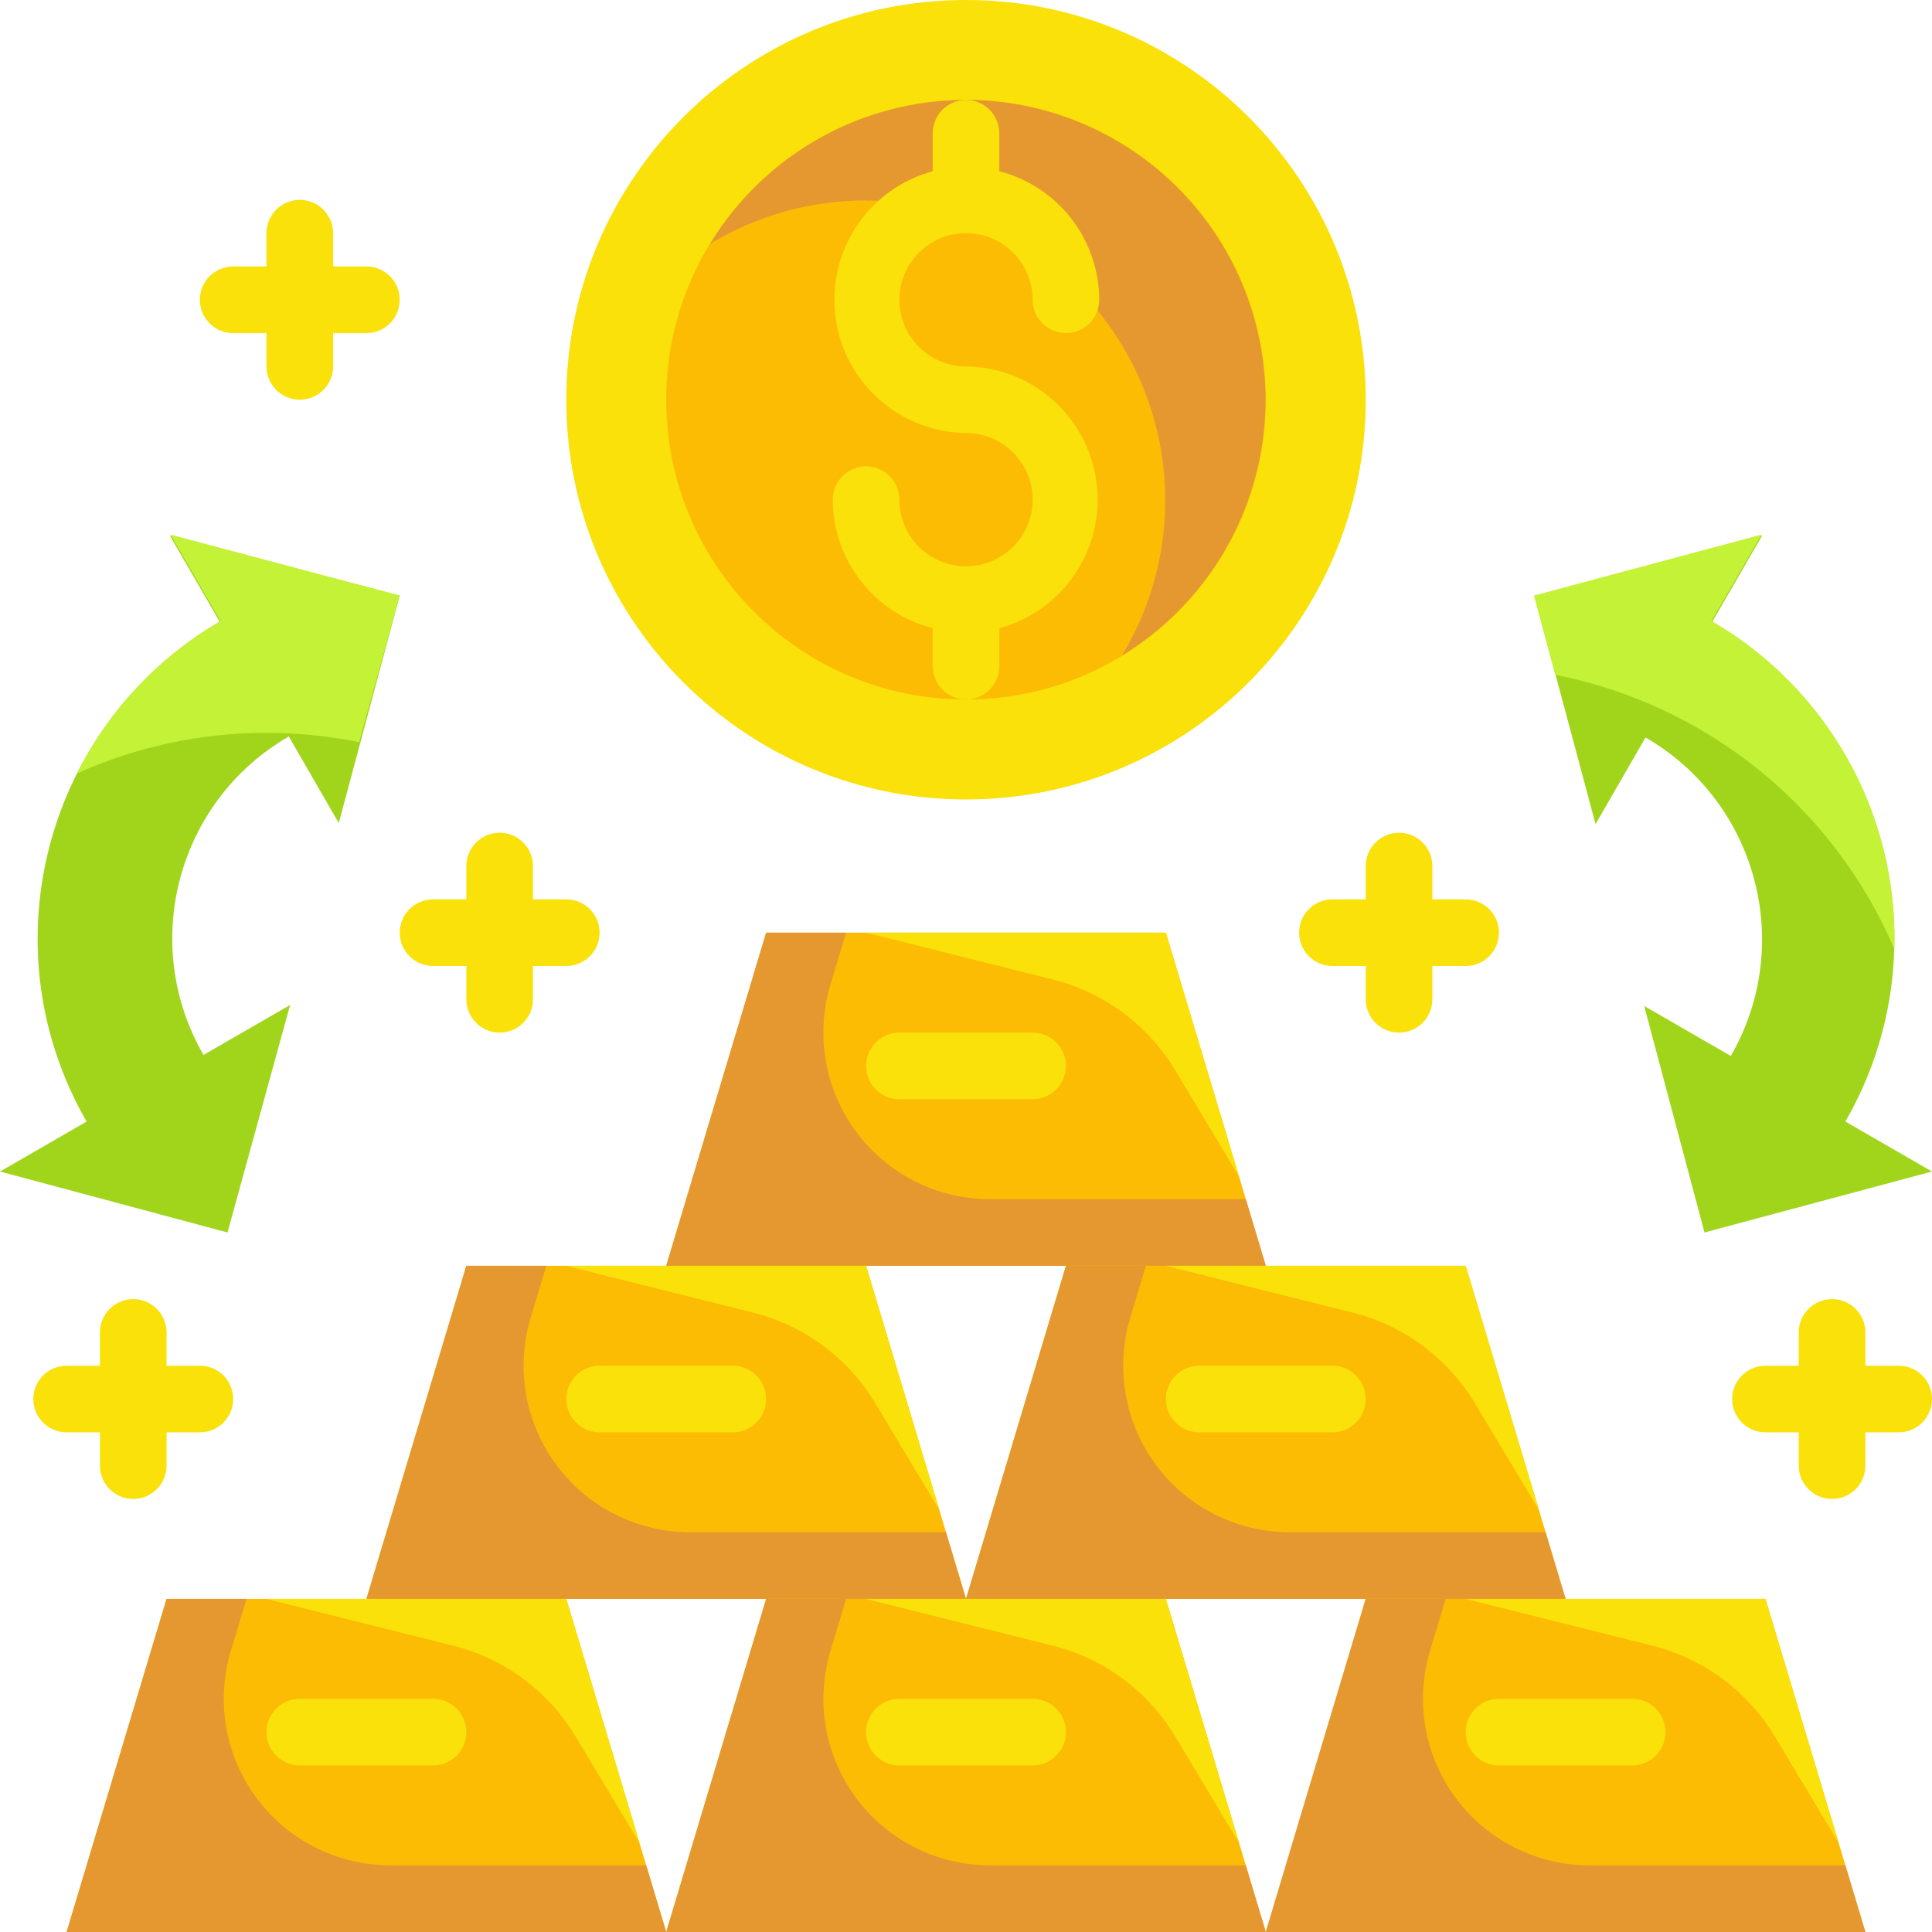 <svg height="464pt" viewBox="0 0 464 464" width="464pt" xmlns="http://www.w3.org/2000/svg"><path d="m20.801 269.359c-24.195-41.988-9.887-95.633 32-120l-12-20.719 55.199 14.398-14.641 54.641-12-20.801c-26.766 15.469-35.934 49.707-20.48 76.48l20.801-12-15.039 54.641-54.641-14.641zm0 0" fill="#a1d51c"/><path d="m443.199 269.359c24.195-41.988 9.887-95.633-32-120l12-20.719-54.641 14.641 14.641 54.641 12-20.801c26.77 15.469 35.938 49.703 20.48 76.48l-20.801-12 14.48 54.398 54.641-14.641zm0 0" fill="#a1d51c"/><path d="m328 96c0 53.02-42.98 96-96 96s-96-42.98-96-96 42.98-96 96-96 96 42.98 96 96zm0 0" fill="#f9e109"/><path d="m304 96c0 39.766-32.234 72-72 72s-72-32.234-72-72 32.234-72 72-72 72 32.234 72 72zm0 0" fill="#fcbc04"/><path d="m232 24c-25.105.02-48.387 13.117-61.441 34.559 28.355-17.164 64.766-12.754 88.199 10.684 23.438 23.434 27.848 59.844 10.684 88.199 27.508-16.809 40.492-49.852 31.785-80.891-8.711-31.039-36.988-52.508-69.227-52.551zm0 0" fill="#e59730"/><path d="m304 304h-144l24-80h96zm0 0" fill="#fcbc04"/><path d="m237.762 288c-12.652.004-24.562-5.977-32.113-16.129-7.551-10.148-9.852-23.277-6.207-35.391l3.758-12.48h-19.199l-24 80h144l-4.801-16zm0 0" fill="#e59730"/><path d="m252.719 235.199c12.348 3.082 22.965 10.938 29.52 21.84l15.363 25.602-17.602-58.641h-72zm0 0" fill="#f9e109"/><path d="m232 384h-144l24-80h96zm0 0" fill="#fcbc04"/><path d="m165.762 368c-12.652.004-24.562-5.977-32.113-16.129-7.551-10.148-9.852-23.277-6.207-35.391l3.758-12.48h-19.199l-24 80h144l-4.801-16zm0 0" fill="#e59730"/><path d="m180.719 315.199c12.348 3.082 22.965 10.938 29.52 21.84l15.363 25.602-17.602-58.641h-72zm0 0" fill="#f9e109"/><path d="m376 384h-144l24-80h96zm0 0" fill="#fcbc04"/><path d="m309.762 368c-12.652.004-24.562-5.977-32.113-16.129-7.551-10.148-9.852-23.277-6.207-35.391l3.758-12.48h-19.199l-24 80h144l-4.801-16zm0 0" fill="#e59730"/><path d="m324.719 315.199c12.348 3.082 22.965 10.938 29.52 21.84l15.363 25.602-17.602-58.641h-72zm0 0" fill="#f9e109"/><path d="m160 464h-144l24-80h96zm0 0" fill="#fcbc04"/><path d="m93.762 448c-12.652.004-24.562-5.977-32.113-16.129-7.551-10.148-9.852-23.277-6.207-35.391l3.758-12.48h-19.199l-24 80h144l-4.801-16zm0 0" fill="#e59730"/><path d="m108.719 395.199c12.348 3.082 22.965 10.938 29.52 21.84l15.363 25.602-17.602-58.641h-72zm0 0" fill="#f9e109"/><path d="m304 464h-144l24-80h96zm0 0" fill="#fcbc04"/><path d="m237.762 448c-12.652.004-24.562-5.977-32.113-16.129-7.551-10.148-9.852-23.277-6.207-35.391l3.758-12.48h-19.199l-24 80h144l-4.801-16zm0 0" fill="#e59730"/><path d="m252.719 395.199c12.348 3.082 22.965 10.938 29.52 21.84l15.363 25.602-17.602-58.641h-72zm0 0" fill="#f9e109"/><path d="m448 464h-144l24-80h96zm0 0" fill="#fcbc04"/><path d="m381.762 448c-12.652.004-24.562-5.977-32.113-16.129-7.551-10.148-9.852-23.277-6.207-35.391l3.758-12.48h-19.199l-24 80h144l-4.801-16zm0 0" fill="#e59730"/><path d="m396.719 395.199c12.348 3.082 22.965 10.938 29.52 21.84l15.363 25.602-17.602-58.641h-72zm0 0" fill="#f9e109"/><path d="m454.961 227.922c.961-32.344-15.906-62.609-43.922-78.801l12-20.723-54.641 14.641 5.121 19.039c36.367 7.125 66.859 31.773 81.441 65.844zm0 0" fill="#c4f236"/><path d="m18.48 185.762c14.312-6.441 29.828-9.766 45.52-9.762 7.469.012 14.918.762 22.238 2.238l9.762-35.199-55.039-14.641 12 20.723c-14.816 8.598-26.797 21.332-34.48 36.641zm0 0" fill="#c4f236"/><g fill="#f9e109"><path d="m232 56c8.836 0 16 7.164 16 16 0 4.418 3.582 8 8 8s8-3.582 8-8c-.047-14.555-9.91-27.242-24-30.879v-9.121c0-4.418-3.582-8-8-8s-8 3.582-8 8v9.121c-15.406 4.184-25.375 19.082-23.359 34.918 2.016 15.84 15.395 27.77 31.359 27.961 8.836 0 16 7.164 16 16s-7.164 16-16 16-16-7.164-16-16c0-4.418-3.582-8-8-8s-8 3.582-8 8c.047 14.555 9.91 27.242 24 30.879v9.121c0 4.418 3.582 8 8 8s8-3.582 8-8v-9.121c15.406-4.184 25.375-19.082 23.359-34.918-2.016-15.84-15.395-27.77-31.359-27.961-8.836 0-16-7.164-16-16s7.164-16 16-16zm0 0"/><path d="m248 248h-32c-4.418 0-8 3.582-8 8s3.582 8 8 8h32c4.418 0 8-3.582 8-8s-3.582-8-8-8zm0 0"/><path d="m320 328h-32c-4.418 0-8 3.582-8 8s3.582 8 8 8h32c4.418 0 8-3.582 8-8s-3.582-8-8-8zm0 0"/><path d="m176 328h-32c-4.418 0-8 3.582-8 8s3.582 8 8 8h32c4.418 0 8-3.582 8-8s-3.582-8-8-8zm0 0"/><path d="m248 408h-32c-4.418 0-8 3.582-8 8s3.582 8 8 8h32c4.418 0 8-3.582 8-8s-3.582-8-8-8zm0 0"/><path d="m392 408h-32c-4.418 0-8 3.582-8 8s3.582 8 8 8h32c4.418 0 8-3.582 8-8s-3.582-8-8-8zm0 0"/><path d="m104 408h-32c-4.418 0-8 3.582-8 8s3.582 8 8 8h32c4.418 0 8-3.582 8-8s-3.582-8-8-8zm0 0"/><path d="m352 232c4.418 0 8-3.582 8-8s-3.582-8-8-8h-8v-8c0-4.418-3.582-8-8-8s-8 3.582-8 8v8h-8c-4.418 0-8 3.582-8 8s3.582 8 8 8h8v8c0 4.418 3.582 8 8 8s8-3.582 8-8v-8zm0 0"/><path d="m136 232c4.418 0 8-3.582 8-8s-3.582-8-8-8h-8v-8c0-4.418-3.582-8-8-8s-8 3.582-8 8v8h-8c-4.418 0-8 3.582-8 8s3.582 8 8 8h8v8c0 4.418 3.582 8 8 8s8-3.582 8-8v-8zm0 0"/><path d="m48 328h-8v-8c0-4.418-3.582-8-8-8s-8 3.582-8 8v8h-8c-4.418 0-8 3.582-8 8s3.582 8 8 8h8v8c0 4.418 3.582 8 8 8s8-3.582 8-8v-8h8c4.418 0 8-3.582 8-8s-3.582-8-8-8zm0 0"/><path d="m456 328h-8v-8c0-4.418-3.582-8-8-8s-8 3.582-8 8v8h-8c-4.418 0-8 3.582-8 8s3.582 8 8 8h8v8c0 4.418 3.582 8 8 8s8-3.582 8-8v-8h8c4.418 0 8-3.582 8-8s-3.582-8-8-8zm0 0"/><path d="m64 88c0 4.418 3.582 8 8 8s8-3.582 8-8v-8h8c4.418 0 8-3.582 8-8s-3.582-8-8-8h-8v-8c0-4.418-3.582-8-8-8s-8 3.582-8 8v8h-8c-4.418 0-8 3.582-8 8s3.582 8 8 8h8zm0 0"/></g></svg>